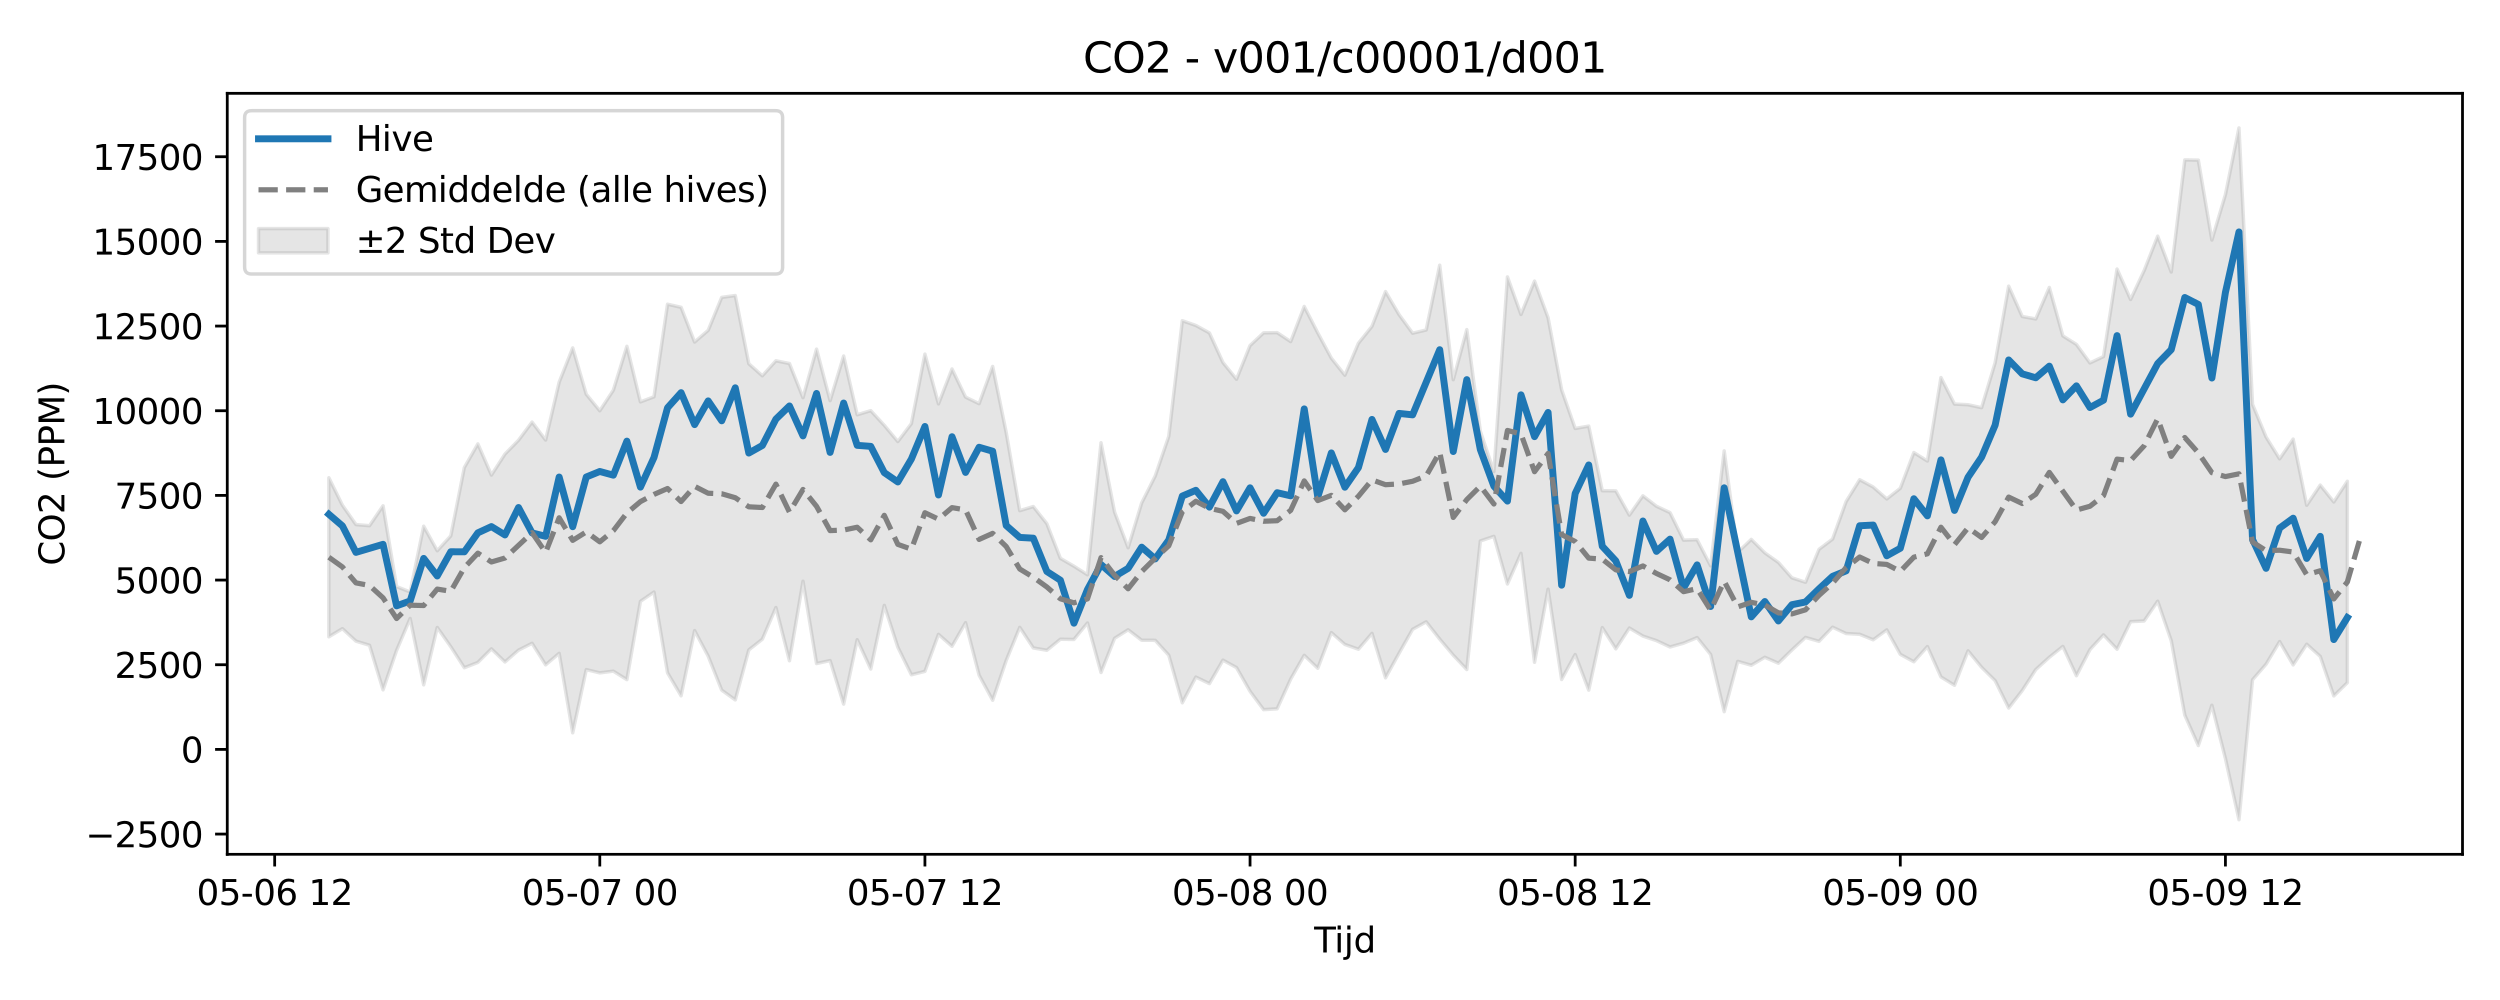 <?xml version="1.0" encoding="utf-8" standalone="no"?>
<!DOCTYPE svg PUBLIC "-//W3C//DTD SVG 1.1//EN"
  "http://www.w3.org/Graphics/SVG/1.1/DTD/svg11.dtd">
<svg xmlns:xlink="http://www.w3.org/1999/xlink" width="720pt" height="288pt" viewBox="0 0 720 288" xmlns="http://www.w3.org/2000/svg" version="1.1">
 <defs>
  <style type="text/css">*{stroke-linejoin: round; stroke-linecap: butt}</style>
 </defs>
 <g id="figure_1">
  <g id="patch_1">
   <path d="M 0 288 
L 720 288 
L 720 0 
L 0 0 
z
" style="fill: #ffffff"/>
  </g>
  <g id="axes_1">
   <g id="patch_2">
    <path d="M 65.45 246.04 
L 709.2 246.04 
L 709.2 26.88 
L 65.45 26.88 
z
" style="fill: #ffffff"/>
   </g>
   <g id="FillBetweenPolyCollection_1">
    <defs>
     <path id="m2b37cf5407" d="M 94.711 -150.421 
L 94.711 -104.604 
L 98.613 -106.944 
L 102.514 -103.348 
L 106.416 -102.164 
L 110.317 -89.324 
L 114.219 -100.677 
L 118.12 -109.885 
L 122.022 -90.762 
L 125.923 -107.294 
L 129.825 -101.742 
L 133.727 -95.696 
L 137.628 -97.221 
L 141.53 -101.123 
L 145.431 -97.358 
L 149.333 -100.754 
L 153.234 -102.73 
L 157.136 -96.52 
L 161.037 -99.84 
L 164.939 -76.944 
L 168.84 -95.147 
L 172.742 -94.211 
L 176.643 -94.707 
L 180.545 -92.261 
L 184.446 -114.808 
L 188.348 -117.492 
L 192.249 -94.229 
L 196.151 -87.606 
L 200.052 -106.381 
L 203.954 -99.026 
L 207.855 -89.237 
L 211.757 -86.429 
L 215.658 -100.83 
L 219.56 -103.907 
L 223.461 -113.033 
L 227.363 -97.699 
L 231.264 -120.607 
L 235.166 -96.896 
L 239.067 -97.753 
L 242.969 -85.217 
L 246.87 -103.765 
L 250.772 -95.323 
L 254.673 -113.655 
L 258.575 -101.614 
L 262.477 -93.663 
L 266.378 -94.644 
L 270.28 -105.304 
L 274.181 -101.868 
L 278.083 -108.666 
L 281.984 -93.544 
L 285.886 -86.328 
L 289.787 -97.769 
L 293.689 -107.326 
L 297.59 -101.394 
L 301.492 -100.723 
L 305.393 -103.897 
L 309.295 -103.831 
L 313.196 -108.582 
L 317.098 -94.311 
L 320.999 -104.162 
L 324.901 -106.623 
L 328.802 -103.61 
L 332.704 -103.591 
L 336.605 -99.3 
L 340.507 -85.595 
L 344.408 -93.007 
L 348.31 -91.119 
L 352.211 -97.874 
L 356.113 -95.736 
L 360.014 -88.901 
L 363.916 -83.619 
L 367.817 -83.862 
L 371.719 -92.419 
L 375.62 -99.265 
L 379.522 -95.541 
L 383.423 -105.814 
L 387.325 -102.398 
L 391.227 -101.019 
L 395.128 -105.583 
L 399.03 -92.786 
L 402.931 -99.858 
L 406.833 -106.757 
L 410.734 -108.906 
L 414.636 -103.94 
L 418.537 -99.308 
L 422.439 -95.173 
L 426.34 -132.193 
L 430.242 -133.528 
L 434.143 -119.811 
L 438.045 -128.63 
L 441.946 -97.251 
L 445.848 -118.31 
L 449.749 -92.303 
L 453.651 -99.498 
L 457.552 -89.238 
L 461.454 -107.252 
L 465.355 -101.125 
L 469.257 -107.127 
L 473.158 -104.811 
L 477.06 -103.499 
L 480.961 -101.669 
L 484.863 -102.762 
L 488.764 -104.376 
L 492.666 -99.506 
L 496.567 -83.031 
L 500.469 -97.524 
L 504.37 -96.407 
L 508.272 -98.7 
L 512.173 -96.997 
L 516.075 -100.811 
L 519.977 -104.422 
L 523.878 -103.297 
L 527.78 -107.371 
L 531.681 -105.542 
L 535.583 -105.319 
L 539.484 -103.74 
L 543.386 -106.589 
L 547.287 -99.545 
L 551.189 -97.412 
L 555.09 -101.783 
L 558.992 -93.05 
L 562.893 -90.635 
L 566.795 -100.56 
L 570.696 -95.825 
L 574.598 -91.967 
L 578.499 -84.086 
L 582.401 -89.12 
L 586.302 -95.158 
L 590.204 -98.698 
L 594.105 -101.827 
L 598.007 -93.392 
L 601.908 -100.913 
L 605.81 -105.159 
L 609.711 -101.019 
L 613.613 -108.963 
L 617.514 -109.16 
L 621.416 -114.849 
L 625.317 -103.485 
L 629.219 -82.048 
L 633.12 -73.28 
L 637.022 -84.887 
L 640.923 -69.535 
L 644.825 -51.922 
L 648.727 -92.215 
L 652.628 -96.704 
L 656.53 -103.219 
L 660.431 -96.508 
L 664.333 -102.457 
L 668.234 -98.953 
L 672.136 -87.577 
L 676.037 -91.389 
L 676.037 -149.396 
L 676.037 -149.396 
L 672.136 -143.438 
L 668.234 -148.296 
L 664.333 -142.485 
L 660.431 -161.54 
L 656.53 -155.85 
L 652.628 -162.139 
L 648.727 -171.551 
L 644.825 -251.158 
L 640.923 -231.955 
L 637.022 -218.872 
L 633.12 -241.879 
L 629.219 -241.952 
L 625.317 -209.663 
L 621.416 -219.987 
L 617.514 -210.062 
L 613.613 -201.754 
L 609.711 -210.526 
L 605.81 -185.321 
L 601.908 -183.477 
L 598.007 -188.817 
L 594.105 -191.266 
L 590.204 -205.209 
L 586.302 -196.146 
L 582.401 -196.852 
L 578.499 -205.592 
L 574.598 -183.527 
L 570.696 -170.588 
L 566.795 -171.439 
L 562.893 -171.634 
L 558.992 -179.269 
L 555.09 -155.217 
L 551.189 -157.672 
L 547.287 -147.368 
L 543.386 -144.311 
L 539.484 -147.735 
L 535.583 -149.843 
L 531.681 -143.545 
L 527.78 -132.741 
L 523.878 -129.795 
L 519.977 -120.313 
L 516.075 -121.586 
L 512.173 -126.013 
L 508.272 -128.777 
L 504.37 -132.654 
L 500.469 -128.917 
L 496.567 -158.148 
L 492.666 -125.026 
L 488.764 -132.569 
L 484.863 -132.438 
L 480.961 -140.367 
L 477.06 -142.197 
L 473.158 -145.21 
L 469.257 -139.639 
L 465.355 -146.636 
L 461.454 -146.68 
L 457.552 -165.285 
L 453.651 -164.602 
L 449.749 -175.752 
L 445.848 -196.497 
L 441.946 -207.046 
L 438.045 -197.429 
L 434.143 -208.25 
L 430.242 -152.165 
L 426.34 -163.811 
L 422.439 -193.067 
L 418.537 -178.648 
L 414.636 -211.625 
L 410.734 -192.958 
L 406.833 -192.04 
L 402.931 -197.389 
L 399.03 -204.025 
L 395.128 -194.013 
L 391.227 -189.145 
L 387.325 -179.941 
L 383.423 -184.862 
L 379.522 -192.13 
L 375.62 -199.738 
L 371.719 -189.619 
L 367.817 -192.204 
L 363.916 -192.141 
L 360.014 -188.483 
L 356.113 -178.777 
L 352.211 -183.597 
L 348.31 -192.119 
L 344.408 -194.267 
L 340.507 -195.637 
L 336.605 -162.321 
L 332.704 -150.915 
L 328.802 -143.151 
L 324.901 -130.247 
L 320.999 -140.534 
L 317.098 -160.493 
L 313.196 -122.462 
L 309.295 -124.936 
L 305.393 -127.199 
L 301.492 -137.181 
L 297.59 -142.117 
L 293.689 -140.929 
L 289.787 -163.443 
L 285.886 -182.462 
L 281.984 -171.744 
L 278.083 -173.633 
L 274.181 -181.737 
L 270.28 -171.676 
L 266.378 -186.021 
L 262.477 -166.002 
L 258.575 -160.834 
L 254.673 -165.512 
L 250.772 -169.734 
L 246.87 -168.544 
L 242.969 -185.471 
L 239.067 -172.615 
L 235.166 -187.456 
L 231.264 -173.472 
L 227.363 -183.309 
L 223.461 -184.098 
L 219.56 -179.77 
L 215.658 -183.243 
L 211.757 -202.888 
L 207.855 -202.36 
L 203.954 -192.866 
L 200.052 -189.488 
L 196.151 -199.499 
L 192.249 -200.388 
L 188.348 -173.722 
L 184.446 -172.256 
L 180.545 -188.263 
L 176.643 -175.628 
L 172.742 -169.697 
L 168.84 -174.466 
L 164.939 -187.808 
L 161.037 -177.913 
L 157.136 -161.265 
L 153.234 -166.441 
L 149.333 -161.212 
L 145.431 -157.225 
L 141.53 -151.18 
L 137.628 -160.16 
L 133.727 -153.344 
L 129.825 -133.666 
L 125.923 -129.391 
L 122.022 -136.455 
L 118.12 -117.512 
L 114.219 -119.059 
L 110.317 -142.328 
L 106.416 -136.599 
L 102.514 -136.92 
L 98.613 -142.503 
L 94.711 -150.421 
z
" style="stroke: #808080; stroke-opacity: 0.2"/>
    </defs>
    <g clip-path="url(#p9ed97dddf2)">
     <use xlink:href="#m2b37cf5407" x="0" y="288" style="fill: #808080; fill-opacity: 0.2; stroke: #808080; stroke-opacity: 0.2"/>
    </g>
   </g>
   <g id="matplotlib.axis_1">
    <g id="xtick_1">
     <g id="line2d_1">
      <defs>
       <path id="mae52abc495" d="M 0 0 
L 0 3.5 
" style="stroke: #000000; stroke-width: 0.8"/>
      </defs>
      <g>
       <use xlink:href="#mae52abc495" x="79.105" y="246.04" style="stroke: #000000; stroke-width: 0.8"/>
      </g>
     </g>
     <g id="text_1">
      <!-- 05-06 12 -->
      <g transform="translate(56.625 260.638) scale(0.1 -0.1)">
       <defs>
        <path id="DejaVuSans-30" d="M 2034 4250 
Q 1547 4250 1301 3770 
Q 1056 3291 1056 2328 
Q 1056 1369 1301 889 
Q 1547 409 2034 409 
Q 2525 409 2770 889 
Q 3016 1369 3016 2328 
Q 3016 3291 2770 3770 
Q 2525 4250 2034 4250 
z
M 2034 4750 
Q 2819 4750 3233 4129 
Q 3647 3509 3647 2328 
Q 3647 1150 3233 529 
Q 2819 -91 2034 -91 
Q 1250 -91 836 529 
Q 422 1150 422 2328 
Q 422 3509 836 4129 
Q 1250 4750 2034 4750 
z
" transform="scale(0.016)"/>
        <path id="DejaVuSans-35" d="M 691 4666 
L 3169 4666 
L 3169 4134 
L 1269 4134 
L 1269 2991 
Q 1406 3038 1543 3061 
Q 1681 3084 1819 3084 
Q 2600 3084 3056 2656 
Q 3513 2228 3513 1497 
Q 3513 744 3044 326 
Q 2575 -91 1722 -91 
Q 1428 -91 1123 -41 
Q 819 9 494 109 
L 494 744 
Q 775 591 1075 516 
Q 1375 441 1709 441 
Q 2250 441 2565 725 
Q 2881 1009 2881 1497 
Q 2881 1984 2565 2268 
Q 2250 2553 1709 2553 
Q 1456 2553 1204 2497 
Q 953 2441 691 2322 
L 691 4666 
z
" transform="scale(0.016)"/>
        <path id="DejaVuSans-2d" d="M 313 2009 
L 1997 2009 
L 1997 1497 
L 313 1497 
L 313 2009 
z
" transform="scale(0.016)"/>
        <path id="DejaVuSans-36" d="M 2113 2584 
Q 1688 2584 1439 2293 
Q 1191 2003 1191 1497 
Q 1191 994 1439 701 
Q 1688 409 2113 409 
Q 2538 409 2786 701 
Q 3034 994 3034 1497 
Q 3034 2003 2786 2293 
Q 2538 2584 2113 2584 
z
M 3366 4563 
L 3366 3988 
Q 3128 4100 2886 4159 
Q 2644 4219 2406 4219 
Q 1781 4219 1451 3797 
Q 1122 3375 1075 2522 
Q 1259 2794 1537 2939 
Q 1816 3084 2150 3084 
Q 2853 3084 3261 2657 
Q 3669 2231 3669 1497 
Q 3669 778 3244 343 
Q 2819 -91 2113 -91 
Q 1303 -91 875 529 
Q 447 1150 447 2328 
Q 447 3434 972 4092 
Q 1497 4750 2381 4750 
Q 2619 4750 2861 4703 
Q 3103 4656 3366 4563 
z
" transform="scale(0.016)"/>
        <path id="DejaVuSans-20" transform="scale(0.016)"/>
        <path id="DejaVuSans-31" d="M 794 531 
L 1825 531 
L 1825 4091 
L 703 3866 
L 703 4441 
L 1819 4666 
L 2450 4666 
L 2450 531 
L 3481 531 
L 3481 0 
L 794 0 
L 794 531 
z
" transform="scale(0.016)"/>
        <path id="DejaVuSans-32" d="M 1228 531 
L 3431 531 
L 3431 0 
L 469 0 
L 469 531 
Q 828 903 1448 1529 
Q 2069 2156 2228 2338 
Q 2531 2678 2651 2914 
Q 2772 3150 2772 3378 
Q 2772 3750 2511 3984 
Q 2250 4219 1831 4219 
Q 1534 4219 1204 4116 
Q 875 4013 500 3803 
L 500 4441 
Q 881 4594 1212 4672 
Q 1544 4750 1819 4750 
Q 2544 4750 2975 4387 
Q 3406 4025 3406 3419 
Q 3406 3131 3298 2873 
Q 3191 2616 2906 2266 
Q 2828 2175 2409 1742 
Q 1991 1309 1228 531 
z
" transform="scale(0.016)"/>
       </defs>
       <use xlink:href="#DejaVuSans-30"/>
       <use xlink:href="#DejaVuSans-35" transform="translate(63.623 0)"/>
       <use xlink:href="#DejaVuSans-2d" transform="translate(127.246 0)"/>
       <use xlink:href="#DejaVuSans-30" transform="translate(163.33 0)"/>
       <use xlink:href="#DejaVuSans-36" transform="translate(226.953 0)"/>
       <use xlink:href="#DejaVuSans-20" transform="translate(290.576 0)"/>
       <use xlink:href="#DejaVuSans-31" transform="translate(322.363 0)"/>
       <use xlink:href="#DejaVuSans-32" transform="translate(385.986 0)"/>
      </g>
     </g>
    </g>
    <g id="xtick_2">
     <g id="line2d_2">
      <g>
       <use xlink:href="#mae52abc495" x="172.742" y="246.04" style="stroke: #000000; stroke-width: 0.8"/>
      </g>
     </g>
     <g id="text_2">
      <!-- 05-07 00 -->
      <g transform="translate(150.261 260.638) scale(0.1 -0.1)">
       <defs>
        <path id="DejaVuSans-37" d="M 525 4666 
L 3525 4666 
L 3525 4397 
L 1831 0 
L 1172 0 
L 2766 4134 
L 525 4134 
L 525 4666 
z
" transform="scale(0.016)"/>
       </defs>
       <use xlink:href="#DejaVuSans-30"/>
       <use xlink:href="#DejaVuSans-35" transform="translate(63.623 0)"/>
       <use xlink:href="#DejaVuSans-2d" transform="translate(127.246 0)"/>
       <use xlink:href="#DejaVuSans-30" transform="translate(163.33 0)"/>
       <use xlink:href="#DejaVuSans-37" transform="translate(226.953 0)"/>
       <use xlink:href="#DejaVuSans-20" transform="translate(290.576 0)"/>
       <use xlink:href="#DejaVuSans-30" transform="translate(322.363 0)"/>
       <use xlink:href="#DejaVuSans-30" transform="translate(385.986 0)"/>
      </g>
     </g>
    </g>
    <g id="xtick_3">
     <g id="line2d_3">
      <g>
       <use xlink:href="#mae52abc495" x="266.378" y="246.04" style="stroke: #000000; stroke-width: 0.8"/>
      </g>
     </g>
     <g id="text_3">
      <!-- 05-07 12 -->
      <g transform="translate(243.898 260.638) scale(0.1 -0.1)">
       <use xlink:href="#DejaVuSans-30"/>
       <use xlink:href="#DejaVuSans-35" transform="translate(63.623 0)"/>
       <use xlink:href="#DejaVuSans-2d" transform="translate(127.246 0)"/>
       <use xlink:href="#DejaVuSans-30" transform="translate(163.33 0)"/>
       <use xlink:href="#DejaVuSans-37" transform="translate(226.953 0)"/>
       <use xlink:href="#DejaVuSans-20" transform="translate(290.576 0)"/>
       <use xlink:href="#DejaVuSans-31" transform="translate(322.363 0)"/>
       <use xlink:href="#DejaVuSans-32" transform="translate(385.986 0)"/>
      </g>
     </g>
    </g>
    <g id="xtick_4">
     <g id="line2d_4">
      <g>
       <use xlink:href="#mae52abc495" x="360.014" y="246.04" style="stroke: #000000; stroke-width: 0.8"/>
      </g>
     </g>
     <g id="text_4">
      <!-- 05-08 00 -->
      <g transform="translate(337.534 260.638) scale(0.1 -0.1)">
       <defs>
        <path id="DejaVuSans-38" d="M 2034 2216 
Q 1584 2216 1326 1975 
Q 1069 1734 1069 1313 
Q 1069 891 1326 650 
Q 1584 409 2034 409 
Q 2484 409 2743 651 
Q 3003 894 3003 1313 
Q 3003 1734 2745 1975 
Q 2488 2216 2034 2216 
z
M 1403 2484 
Q 997 2584 770 2862 
Q 544 3141 544 3541 
Q 544 4100 942 4425 
Q 1341 4750 2034 4750 
Q 2731 4750 3128 4425 
Q 3525 4100 3525 3541 
Q 3525 3141 3298 2862 
Q 3072 2584 2669 2484 
Q 3125 2378 3379 2068 
Q 3634 1759 3634 1313 
Q 3634 634 3220 271 
Q 2806 -91 2034 -91 
Q 1263 -91 848 271 
Q 434 634 434 1313 
Q 434 1759 690 2068 
Q 947 2378 1403 2484 
z
M 1172 3481 
Q 1172 3119 1398 2916 
Q 1625 2713 2034 2713 
Q 2441 2713 2670 2916 
Q 2900 3119 2900 3481 
Q 2900 3844 2670 4047 
Q 2441 4250 2034 4250 
Q 1625 4250 1398 4047 
Q 1172 3844 1172 3481 
z
" transform="scale(0.016)"/>
       </defs>
       <use xlink:href="#DejaVuSans-30"/>
       <use xlink:href="#DejaVuSans-35" transform="translate(63.623 0)"/>
       <use xlink:href="#DejaVuSans-2d" transform="translate(127.246 0)"/>
       <use xlink:href="#DejaVuSans-30" transform="translate(163.33 0)"/>
       <use xlink:href="#DejaVuSans-38" transform="translate(226.953 0)"/>
       <use xlink:href="#DejaVuSans-20" transform="translate(290.576 0)"/>
       <use xlink:href="#DejaVuSans-30" transform="translate(322.363 0)"/>
       <use xlink:href="#DejaVuSans-30" transform="translate(385.986 0)"/>
      </g>
     </g>
    </g>
    <g id="xtick_5">
     <g id="line2d_5">
      <g>
       <use xlink:href="#mae52abc495" x="453.651" y="246.04" style="stroke: #000000; stroke-width: 0.8"/>
      </g>
     </g>
     <g id="text_5">
      <!-- 05-08 12 -->
      <g transform="translate(431.17 260.638) scale(0.1 -0.1)">
       <use xlink:href="#DejaVuSans-30"/>
       <use xlink:href="#DejaVuSans-35" transform="translate(63.623 0)"/>
       <use xlink:href="#DejaVuSans-2d" transform="translate(127.246 0)"/>
       <use xlink:href="#DejaVuSans-30" transform="translate(163.33 0)"/>
       <use xlink:href="#DejaVuSans-38" transform="translate(226.953 0)"/>
       <use xlink:href="#DejaVuSans-20" transform="translate(290.576 0)"/>
       <use xlink:href="#DejaVuSans-31" transform="translate(322.363 0)"/>
       <use xlink:href="#DejaVuSans-32" transform="translate(385.986 0)"/>
      </g>
     </g>
    </g>
    <g id="xtick_6">
     <g id="line2d_6">
      <g>
       <use xlink:href="#mae52abc495" x="547.287" y="246.04" style="stroke: #000000; stroke-width: 0.8"/>
      </g>
     </g>
     <g id="text_6">
      <!-- 05-09 00 -->
      <g transform="translate(524.807 260.638) scale(0.1 -0.1)">
       <defs>
        <path id="DejaVuSans-39" d="M 703 97 
L 703 672 
Q 941 559 1184 500 
Q 1428 441 1663 441 
Q 2288 441 2617 861 
Q 2947 1281 2994 2138 
Q 2813 1869 2534 1725 
Q 2256 1581 1919 1581 
Q 1219 1581 811 2004 
Q 403 2428 403 3163 
Q 403 3881 828 4315 
Q 1253 4750 1959 4750 
Q 2769 4750 3195 4129 
Q 3622 3509 3622 2328 
Q 3622 1225 3098 567 
Q 2575 -91 1691 -91 
Q 1453 -91 1209 -44 
Q 966 3 703 97 
z
M 1959 2075 
Q 2384 2075 2632 2365 
Q 2881 2656 2881 3163 
Q 2881 3666 2632 3958 
Q 2384 4250 1959 4250 
Q 1534 4250 1286 3958 
Q 1038 3666 1038 3163 
Q 1038 2656 1286 2365 
Q 1534 2075 1959 2075 
z
" transform="scale(0.016)"/>
       </defs>
       <use xlink:href="#DejaVuSans-30"/>
       <use xlink:href="#DejaVuSans-35" transform="translate(63.623 0)"/>
       <use xlink:href="#DejaVuSans-2d" transform="translate(127.246 0)"/>
       <use xlink:href="#DejaVuSans-30" transform="translate(163.33 0)"/>
       <use xlink:href="#DejaVuSans-39" transform="translate(226.953 0)"/>
       <use xlink:href="#DejaVuSans-20" transform="translate(290.576 0)"/>
       <use xlink:href="#DejaVuSans-30" transform="translate(322.363 0)"/>
       <use xlink:href="#DejaVuSans-30" transform="translate(385.986 0)"/>
      </g>
     </g>
    </g>
    <g id="xtick_7">
     <g id="line2d_7">
      <g>
       <use xlink:href="#mae52abc495" x="640.923" y="246.04" style="stroke: #000000; stroke-width: 0.8"/>
      </g>
     </g>
     <g id="text_7">
      <!-- 05-09 12 -->
      <g transform="translate(618.443 260.638) scale(0.1 -0.1)">
       <use xlink:href="#DejaVuSans-30"/>
       <use xlink:href="#DejaVuSans-35" transform="translate(63.623 0)"/>
       <use xlink:href="#DejaVuSans-2d" transform="translate(127.246 0)"/>
       <use xlink:href="#DejaVuSans-30" transform="translate(163.33 0)"/>
       <use xlink:href="#DejaVuSans-39" transform="translate(226.953 0)"/>
       <use xlink:href="#DejaVuSans-20" transform="translate(290.576 0)"/>
       <use xlink:href="#DejaVuSans-31" transform="translate(322.363 0)"/>
       <use xlink:href="#DejaVuSans-32" transform="translate(385.986 0)"/>
      </g>
     </g>
    </g>
    <g id="text_8">
     <!-- Tijd -->
     <g transform="translate(378.475 274.317) scale(0.1 -0.1)">
      <defs>
       <path id="DejaVuSans-54" d="M -19 4666 
L 3928 4666 
L 3928 4134 
L 2272 4134 
L 2272 0 
L 1638 0 
L 1638 4134 
L -19 4134 
L -19 4666 
z
" transform="scale(0.016)"/>
       <path id="DejaVuSans-69" d="M 603 3500 
L 1178 3500 
L 1178 0 
L 603 0 
L 603 3500 
z
M 603 4863 
L 1178 4863 
L 1178 4134 
L 603 4134 
L 603 4863 
z
" transform="scale(0.016)"/>
       <path id="DejaVuSans-6a" d="M 603 3500 
L 1178 3500 
L 1178 -63 
Q 1178 -731 923 -1031 
Q 669 -1331 103 -1331 
L -116 -1331 
L -116 -844 
L 38 -844 
Q 366 -844 484 -692 
Q 603 -541 603 -63 
L 603 3500 
z
M 603 4863 
L 1178 4863 
L 1178 4134 
L 603 4134 
L 603 4863 
z
" transform="scale(0.016)"/>
       <path id="DejaVuSans-64" d="M 2906 2969 
L 2906 4863 
L 3481 4863 
L 3481 0 
L 2906 0 
L 2906 525 
Q 2725 213 2448 61 
Q 2172 -91 1784 -91 
Q 1150 -91 751 415 
Q 353 922 353 1747 
Q 353 2572 751 3078 
Q 1150 3584 1784 3584 
Q 2172 3584 2448 3432 
Q 2725 3281 2906 2969 
z
M 947 1747 
Q 947 1113 1208 752 
Q 1469 391 1925 391 
Q 2381 391 2643 752 
Q 2906 1113 2906 1747 
Q 2906 2381 2643 2742 
Q 2381 3103 1925 3103 
Q 1469 3103 1208 2742 
Q 947 2381 947 1747 
z
" transform="scale(0.016)"/>
      </defs>
      <use xlink:href="#DejaVuSans-54"/>
      <use xlink:href="#DejaVuSans-69" transform="translate(57.959 0)"/>
      <use xlink:href="#DejaVuSans-6a" transform="translate(85.742 0)"/>
      <use xlink:href="#DejaVuSans-64" transform="translate(113.525 0)"/>
     </g>
    </g>
   </g>
   <g id="matplotlib.axis_2">
    <g id="ytick_1">
     <g id="line2d_8">
      <defs>
       <path id="m4fe004d0ca" d="M 0 0 
L -3.5 0 
" style="stroke: #000000; stroke-width: 0.8"/>
      </defs>
      <g>
       <use xlink:href="#m4fe004d0ca" x="65.45" y="240.211" style="stroke: #000000; stroke-width: 0.8"/>
      </g>
     </g>
     <g id="text_9">
      <!-- −2500 -->
      <g transform="translate(24.62 244.01) scale(0.1 -0.1)">
       <defs>
        <path id="DejaVuSans-2212" d="M 678 2272 
L 4684 2272 
L 4684 1741 
L 678 1741 
L 678 2272 
z
" transform="scale(0.016)"/>
       </defs>
       <use xlink:href="#DejaVuSans-2212"/>
       <use xlink:href="#DejaVuSans-32" transform="translate(83.789 0)"/>
       <use xlink:href="#DejaVuSans-35" transform="translate(147.412 0)"/>
       <use xlink:href="#DejaVuSans-30" transform="translate(211.035 0)"/>
       <use xlink:href="#DejaVuSans-30" transform="translate(274.658 0)"/>
      </g>
     </g>
    </g>
    <g id="ytick_2">
     <g id="line2d_9">
      <g>
       <use xlink:href="#m4fe004d0ca" x="65.45" y="215.827" style="stroke: #000000; stroke-width: 0.8"/>
      </g>
     </g>
     <g id="text_10">
      <!-- 0 -->
      <g transform="translate(52.087 219.626) scale(0.1 -0.1)">
       <use xlink:href="#DejaVuSans-30"/>
      </g>
     </g>
    </g>
    <g id="ytick_3">
     <g id="line2d_10">
      <g>
       <use xlink:href="#m4fe004d0ca" x="65.45" y="191.442" style="stroke: #000000; stroke-width: 0.8"/>
      </g>
     </g>
     <g id="text_11">
      <!-- 2500 -->
      <g transform="translate(33 195.242) scale(0.1 -0.1)">
       <use xlink:href="#DejaVuSans-32"/>
       <use xlink:href="#DejaVuSans-35" transform="translate(63.623 0)"/>
       <use xlink:href="#DejaVuSans-30" transform="translate(127.246 0)"/>
       <use xlink:href="#DejaVuSans-30" transform="translate(190.869 0)"/>
      </g>
     </g>
    </g>
    <g id="ytick_4">
     <g id="line2d_11">
      <g>
       <use xlink:href="#m4fe004d0ca" x="65.45" y="167.058" style="stroke: #000000; stroke-width: 0.8"/>
      </g>
     </g>
     <g id="text_12">
      <!-- 5000 -->
      <g transform="translate(33 170.857) scale(0.1 -0.1)">
       <use xlink:href="#DejaVuSans-35"/>
       <use xlink:href="#DejaVuSans-30" transform="translate(63.623 0)"/>
       <use xlink:href="#DejaVuSans-30" transform="translate(127.246 0)"/>
       <use xlink:href="#DejaVuSans-30" transform="translate(190.869 0)"/>
      </g>
     </g>
    </g>
    <g id="ytick_5">
     <g id="line2d_12">
      <g>
       <use xlink:href="#m4fe004d0ca" x="65.45" y="142.674" style="stroke: #000000; stroke-width: 0.8"/>
      </g>
     </g>
     <g id="text_13">
      <!-- 7500 -->
      <g transform="translate(33 146.473) scale(0.1 -0.1)">
       <use xlink:href="#DejaVuSans-37"/>
       <use xlink:href="#DejaVuSans-35" transform="translate(63.623 0)"/>
       <use xlink:href="#DejaVuSans-30" transform="translate(127.246 0)"/>
       <use xlink:href="#DejaVuSans-30" transform="translate(190.869 0)"/>
      </g>
     </g>
    </g>
    <g id="ytick_6">
     <g id="line2d_13">
      <g>
       <use xlink:href="#m4fe004d0ca" x="65.45" y="118.29" style="stroke: #000000; stroke-width: 0.8"/>
      </g>
     </g>
     <g id="text_14">
      <!-- 10000 -->
      <g transform="translate(26.637 122.089) scale(0.1 -0.1)">
       <use xlink:href="#DejaVuSans-31"/>
       <use xlink:href="#DejaVuSans-30" transform="translate(63.623 0)"/>
       <use xlink:href="#DejaVuSans-30" transform="translate(127.246 0)"/>
       <use xlink:href="#DejaVuSans-30" transform="translate(190.869 0)"/>
       <use xlink:href="#DejaVuSans-30" transform="translate(254.492 0)"/>
      </g>
     </g>
    </g>
    <g id="ytick_7">
     <g id="line2d_14">
      <g>
       <use xlink:href="#m4fe004d0ca" x="65.45" y="93.905" style="stroke: #000000; stroke-width: 0.8"/>
      </g>
     </g>
     <g id="text_15">
      <!-- 12500 -->
      <g transform="translate(26.637 97.705) scale(0.1 -0.1)">
       <use xlink:href="#DejaVuSans-31"/>
       <use xlink:href="#DejaVuSans-32" transform="translate(63.623 0)"/>
       <use xlink:href="#DejaVuSans-35" transform="translate(127.246 0)"/>
       <use xlink:href="#DejaVuSans-30" transform="translate(190.869 0)"/>
       <use xlink:href="#DejaVuSans-30" transform="translate(254.492 0)"/>
      </g>
     </g>
    </g>
    <g id="ytick_8">
     <g id="line2d_15">
      <g>
       <use xlink:href="#m4fe004d0ca" x="65.45" y="69.521" style="stroke: #000000; stroke-width: 0.8"/>
      </g>
     </g>
     <g id="text_16">
      <!-- 15000 -->
      <g transform="translate(26.637 73.32) scale(0.1 -0.1)">
       <use xlink:href="#DejaVuSans-31"/>
       <use xlink:href="#DejaVuSans-35" transform="translate(63.623 0)"/>
       <use xlink:href="#DejaVuSans-30" transform="translate(127.246 0)"/>
       <use xlink:href="#DejaVuSans-30" transform="translate(190.869 0)"/>
       <use xlink:href="#DejaVuSans-30" transform="translate(254.492 0)"/>
      </g>
     </g>
    </g>
    <g id="ytick_9">
     <g id="line2d_16">
      <g>
       <use xlink:href="#m4fe004d0ca" x="65.45" y="45.137" style="stroke: #000000; stroke-width: 0.8"/>
      </g>
     </g>
     <g id="text_17">
      <!-- 17500 -->
      <g transform="translate(26.637 48.936) scale(0.1 -0.1)">
       <use xlink:href="#DejaVuSans-31"/>
       <use xlink:href="#DejaVuSans-37" transform="translate(63.623 0)"/>
       <use xlink:href="#DejaVuSans-35" transform="translate(127.246 0)"/>
       <use xlink:href="#DejaVuSans-30" transform="translate(190.869 0)"/>
       <use xlink:href="#DejaVuSans-30" transform="translate(254.492 0)"/>
      </g>
     </g>
    </g>
    <g id="text_18">
     <!-- CO2 (PPM) -->
     <g transform="translate(18.541 162.903) rotate(-90) scale(0.1 -0.1)">
      <defs>
       <path id="DejaVuSans-43" d="M 4122 4306 
L 4122 3641 
Q 3803 3938 3442 4084 
Q 3081 4231 2675 4231 
Q 1875 4231 1450 3742 
Q 1025 3253 1025 2328 
Q 1025 1406 1450 917 
Q 1875 428 2675 428 
Q 3081 428 3442 575 
Q 3803 722 4122 1019 
L 4122 359 
Q 3791 134 3420 21 
Q 3050 -91 2638 -91 
Q 1578 -91 968 557 
Q 359 1206 359 2328 
Q 359 3453 968 4101 
Q 1578 4750 2638 4750 
Q 3056 4750 3426 4639 
Q 3797 4528 4122 4306 
z
" transform="scale(0.016)"/>
       <path id="DejaVuSans-4f" d="M 2522 4238 
Q 1834 4238 1429 3725 
Q 1025 3213 1025 2328 
Q 1025 1447 1429 934 
Q 1834 422 2522 422 
Q 3209 422 3611 934 
Q 4013 1447 4013 2328 
Q 4013 3213 3611 3725 
Q 3209 4238 2522 4238 
z
M 2522 4750 
Q 3503 4750 4090 4092 
Q 4678 3434 4678 2328 
Q 4678 1225 4090 567 
Q 3503 -91 2522 -91 
Q 1538 -91 948 565 
Q 359 1222 359 2328 
Q 359 3434 948 4092 
Q 1538 4750 2522 4750 
z
" transform="scale(0.016)"/>
       <path id="DejaVuSans-28" d="M 1984 4856 
Q 1566 4138 1362 3434 
Q 1159 2731 1159 2009 
Q 1159 1288 1364 580 
Q 1569 -128 1984 -844 
L 1484 -844 
Q 1016 -109 783 600 
Q 550 1309 550 2009 
Q 550 2706 781 3412 
Q 1013 4119 1484 4856 
L 1984 4856 
z
" transform="scale(0.016)"/>
       <path id="DejaVuSans-50" d="M 1259 4147 
L 1259 2394 
L 2053 2394 
Q 2494 2394 2734 2622 
Q 2975 2850 2975 3272 
Q 2975 3691 2734 3919 
Q 2494 4147 2053 4147 
L 1259 4147 
z
M 628 4666 
L 2053 4666 
Q 2838 4666 3239 4311 
Q 3641 3956 3641 3272 
Q 3641 2581 3239 2228 
Q 2838 1875 2053 1875 
L 1259 1875 
L 1259 0 
L 628 0 
L 628 4666 
z
" transform="scale(0.016)"/>
       <path id="DejaVuSans-4d" d="M 628 4666 
L 1569 4666 
L 2759 1491 
L 3956 4666 
L 4897 4666 
L 4897 0 
L 4281 0 
L 4281 4097 
L 3078 897 
L 2444 897 
L 1241 4097 
L 1241 0 
L 628 0 
L 628 4666 
z
" transform="scale(0.016)"/>
       <path id="DejaVuSans-29" d="M 513 4856 
L 1013 4856 
Q 1481 4119 1714 3412 
Q 1947 2706 1947 2009 
Q 1947 1309 1714 600 
Q 1481 -109 1013 -844 
L 513 -844 
Q 928 -128 1133 580 
Q 1338 1288 1338 2009 
Q 1338 2731 1133 3434 
Q 928 4138 513 4856 
z
" transform="scale(0.016)"/>
      </defs>
      <use xlink:href="#DejaVuSans-43"/>
      <use xlink:href="#DejaVuSans-4f" transform="translate(69.824 0)"/>
      <use xlink:href="#DejaVuSans-32" transform="translate(148.535 0)"/>
      <use xlink:href="#DejaVuSans-20" transform="translate(212.158 0)"/>
      <use xlink:href="#DejaVuSans-28" transform="translate(243.945 0)"/>
      <use xlink:href="#DejaVuSans-50" transform="translate(282.959 0)"/>
      <use xlink:href="#DejaVuSans-50" transform="translate(343.262 0)"/>
      <use xlink:href="#DejaVuSans-4d" transform="translate(403.564 0)"/>
      <use xlink:href="#DejaVuSans-29" transform="translate(489.844 0)"/>
     </g>
    </g>
   </g>
   <g id="line2d_17">
    <path d="M 94.711 148.116 
L 98.613 151.462 
L 102.514 159.083 
L 110.317 156.765 
L 114.219 174.481 
L 118.12 173.076 
L 122.022 160.826 
L 125.923 165.878 
L 129.825 158.904 
L 133.727 158.927 
L 137.628 153.458 
L 141.53 151.654 
L 145.431 154.063 
L 149.333 146.169 
L 153.234 153.471 
L 157.136 154.456 
L 161.037 137.391 
L 164.939 151.69 
L 168.84 137.378 
L 172.742 135.785 
L 176.643 136.848 
L 180.545 127.052 
L 184.446 140.291 
L 188.348 131.763 
L 192.249 117.441 
L 196.151 113.088 
L 200.052 122.285 
L 203.954 115.461 
L 207.855 121.187 
L 211.757 111.69 
L 215.658 130.479 
L 219.56 128.294 
L 223.461 120.705 
L 227.363 116.918 
L 231.264 125.537 
L 235.166 113.319 
L 239.067 130.29 
L 242.969 116.079 
L 246.87 128.258 
L 250.772 128.554 
L 254.673 136.116 
L 258.575 138.802 
L 262.477 132.202 
L 266.378 122.828 
L 270.28 142.55 
L 274.181 125.781 
L 278.083 136.054 
L 281.984 128.811 
L 285.886 129.945 
L 289.787 151.348 
L 293.689 154.778 
L 297.59 154.993 
L 301.492 164.578 
L 305.393 167.097 
L 309.295 179.475 
L 313.196 169.779 
L 317.098 162.586 
L 320.999 166.018 
L 324.901 163.687 
L 328.802 157.587 
L 332.704 160.962 
L 336.605 155.52 
L 340.507 142.869 
L 344.408 141.208 
L 348.31 146.049 
L 352.211 138.727 
L 356.113 147.141 
L 360.014 140.492 
L 363.916 147.821 
L 367.817 141.897 
L 371.719 142.801 
L 375.62 117.766 
L 379.522 143.142 
L 383.423 130.443 
L 387.325 140.317 
L 391.227 134.666 
L 395.128 120.803 
L 399.03 129.438 
L 402.931 119.06 
L 406.833 119.476 
L 414.636 100.717 
L 418.537 130.036 
L 422.439 109.341 
L 426.34 129.477 
L 430.242 140.024 
L 434.143 144.313 
L 438.045 113.715 
L 441.946 125.754 
L 445.848 118.787 
L 449.749 168.531 
L 453.651 142.128 
L 457.552 133.91 
L 461.454 157.324 
L 465.355 161.542 
L 469.257 171.46 
L 473.158 150.053 
L 477.06 158.794 
L 480.961 155.272 
L 484.863 169.35 
L 488.764 162.689 
L 492.666 174.666 
L 496.567 140.489 
L 504.37 177.651 
L 508.272 173.242 
L 512.173 178.837 
L 516.075 174.152 
L 519.977 173.379 
L 523.878 169.591 
L 527.78 165.989 
L 531.681 164.408 
L 535.583 151.416 
L 539.484 151.218 
L 543.386 160.065 
L 547.287 157.899 
L 551.189 143.64 
L 555.09 148.565 
L 558.992 132.446 
L 562.893 147.001 
L 566.795 137.449 
L 570.696 131.657 
L 574.598 122.435 
L 578.499 103.669 
L 582.401 107.668 
L 586.302 108.799 
L 590.204 105.454 
L 594.105 115.159 
L 598.007 111.126 
L 601.908 117.376 
L 605.81 115.256 
L 609.711 96.661 
L 613.613 119.275 
L 621.416 104.703 
L 625.317 100.689 
L 629.219 85.683 
L 633.12 87.673 
L 637.022 108.868 
L 640.923 84.204 
L 644.825 66.8 
L 648.727 155.363 
L 652.628 163.679 
L 656.53 152.086 
L 660.431 149.243 
L 664.333 160.829 
L 668.234 154.473 
L 672.136 184.191 
L 676.037 177.862 
L 676.037 177.862 
" clip-path="url(#p9ed97dddf2)" style="fill: none; stroke: #1f77b4; stroke-width: 2; stroke-linecap: square"/>
   </g>
   <g id="line2d_18">
    <path d="M 94.711 160.487 
L 98.613 163.276 
L 102.514 167.866 
L 106.416 168.619 
L 110.317 172.174 
L 114.219 178.132 
L 118.12 174.301 
L 122.022 174.392 
L 125.923 169.658 
L 129.825 170.296 
L 133.727 163.48 
L 137.628 159.31 
L 141.53 161.848 
L 145.431 160.709 
L 153.234 153.414 
L 157.136 159.107 
L 161.037 149.124 
L 164.939 155.624 
L 168.84 153.193 
L 172.742 156.046 
L 176.643 152.832 
L 180.545 147.738 
L 184.446 144.468 
L 188.348 142.393 
L 192.249 140.691 
L 196.151 144.447 
L 200.052 140.066 
L 203.954 142.054 
L 207.855 142.202 
L 211.757 143.342 
L 215.658 145.963 
L 219.56 146.162 
L 223.461 139.434 
L 227.363 147.496 
L 231.264 140.961 
L 235.166 145.824 
L 239.067 152.816 
L 242.969 152.656 
L 246.87 151.845 
L 250.772 155.471 
L 254.673 148.416 
L 258.575 156.776 
L 262.477 158.168 
L 266.378 147.667 
L 270.28 149.51 
L 274.181 146.197 
L 278.083 146.851 
L 281.984 155.356 
L 285.886 153.605 
L 289.787 157.394 
L 293.689 163.872 
L 297.59 166.244 
L 301.492 169.048 
L 305.393 172.452 
L 309.295 173.617 
L 313.196 172.478 
L 317.098 160.598 
L 320.999 165.652 
L 324.901 169.565 
L 328.802 164.62 
L 332.704 160.747 
L 336.605 157.19 
L 340.507 147.384 
L 344.408 144.363 
L 348.31 146.381 
L 352.211 147.265 
L 356.113 150.743 
L 360.014 149.308 
L 363.916 150.12 
L 367.817 149.967 
L 371.719 146.981 
L 375.62 138.499 
L 379.522 144.165 
L 383.423 142.662 
L 387.325 146.831 
L 391.227 142.918 
L 395.128 138.202 
L 399.03 139.595 
L 402.931 139.377 
L 406.833 138.602 
L 410.734 137.068 
L 414.636 130.217 
L 418.537 149.022 
L 422.439 143.88 
L 426.34 139.998 
L 430.242 145.154 
L 434.143 123.97 
L 438.045 124.971 
L 441.946 135.852 
L 445.848 130.596 
L 449.749 153.973 
L 453.651 155.95 
L 457.552 160.738 
L 461.454 161.034 
L 465.355 164.12 
L 469.257 164.617 
L 473.158 162.99 
L 477.06 165.152 
L 480.961 166.982 
L 484.863 170.4 
L 488.764 169.528 
L 492.666 175.734 
L 496.567 167.411 
L 500.469 174.779 
L 504.37 173.47 
L 508.272 174.261 
L 512.173 176.495 
L 516.075 176.801 
L 519.977 175.633 
L 523.878 171.454 
L 527.78 167.944 
L 531.681 163.457 
L 535.583 160.419 
L 539.484 162.263 
L 543.386 162.55 
L 547.287 164.543 
L 551.189 160.458 
L 555.09 159.5 
L 558.992 151.84 
L 562.893 156.866 
L 566.795 152.001 
L 570.696 154.793 
L 574.598 150.253 
L 578.499 143.161 
L 582.401 145.014 
L 586.302 142.348 
L 590.204 136.047 
L 598.007 146.896 
L 601.908 145.805 
L 605.81 142.76 
L 609.711 132.227 
L 613.613 132.641 
L 617.514 128.389 
L 621.416 120.582 
L 625.317 131.426 
L 629.219 126 
L 633.12 130.42 
L 637.022 136.121 
L 640.923 137.255 
L 644.825 136.46 
L 648.727 156.117 
L 652.628 158.579 
L 656.53 158.465 
L 660.431 158.976 
L 664.333 165.529 
L 668.234 164.375 
L 672.136 172.493 
L 676.037 167.608 
L 679.939 154.271 
L 679.939 154.271 
" clip-path="url(#p9ed97dddf2)" style="fill: none; stroke-dasharray: 5.55,2.4; stroke-dashoffset: 0; stroke: #808080; stroke-width: 1.5"/>
   </g>
   <g id="patch_3">
    <path d="M 65.45 246.04 
L 65.45 26.88 
" style="fill: none; stroke: #000000; stroke-width: 0.8; stroke-linejoin: miter; stroke-linecap: square"/>
   </g>
   <g id="patch_4">
    <path d="M 709.2 246.04 
L 709.2 26.88 
" style="fill: none; stroke: #000000; stroke-width: 0.8; stroke-linejoin: miter; stroke-linecap: square"/>
   </g>
   <g id="patch_5">
    <path d="M 65.45 246.04 
L 709.2 246.04 
" style="fill: none; stroke: #000000; stroke-width: 0.8; stroke-linejoin: miter; stroke-linecap: square"/>
   </g>
   <g id="patch_6">
    <path d="M 65.45 26.88 
L 709.2 26.88 
" style="fill: none; stroke: #000000; stroke-width: 0.8; stroke-linejoin: miter; stroke-linecap: square"/>
   </g>
   <g id="text_19">
    <!-- CO2 - v001/c00001/d001 -->
    <g transform="translate(311.922 20.88) scale(0.12 -0.12)">
     <defs>
      <path id="DejaVuSans-76" d="M 191 3500 
L 800 3500 
L 1894 563 
L 2988 3500 
L 3597 3500 
L 2284 0 
L 1503 0 
L 191 3500 
z
" transform="scale(0.016)"/>
      <path id="DejaVuSans-2f" d="M 1625 4666 
L 2156 4666 
L 531 -594 
L 0 -594 
L 1625 4666 
z
" transform="scale(0.016)"/>
      <path id="DejaVuSans-63" d="M 3122 3366 
L 3122 2828 
Q 2878 2963 2633 3030 
Q 2388 3097 2138 3097 
Q 1578 3097 1268 2742 
Q 959 2388 959 1747 
Q 959 1106 1268 751 
Q 1578 397 2138 397 
Q 2388 397 2633 464 
Q 2878 531 3122 666 
L 3122 134 
Q 2881 22 2623 -34 
Q 2366 -91 2075 -91 
Q 1284 -91 818 406 
Q 353 903 353 1747 
Q 353 2603 823 3093 
Q 1294 3584 2113 3584 
Q 2378 3584 2631 3529 
Q 2884 3475 3122 3366 
z
" transform="scale(0.016)"/>
     </defs>
     <use xlink:href="#DejaVuSans-43"/>
     <use xlink:href="#DejaVuSans-4f" transform="translate(69.824 0)"/>
     <use xlink:href="#DejaVuSans-32" transform="translate(148.535 0)"/>
     <use xlink:href="#DejaVuSans-20" transform="translate(212.158 0)"/>
     <use xlink:href="#DejaVuSans-2d" transform="translate(243.945 0)"/>
     <use xlink:href="#DejaVuSans-20" transform="translate(280.029 0)"/>
     <use xlink:href="#DejaVuSans-76" transform="translate(311.816 0)"/>
     <use xlink:href="#DejaVuSans-30" transform="translate(370.996 0)"/>
     <use xlink:href="#DejaVuSans-30" transform="translate(434.619 0)"/>
     <use xlink:href="#DejaVuSans-31" transform="translate(498.242 0)"/>
     <use xlink:href="#DejaVuSans-2f" transform="translate(561.865 0)"/>
     <use xlink:href="#DejaVuSans-63" transform="translate(595.557 0)"/>
     <use xlink:href="#DejaVuSans-30" transform="translate(650.537 0)"/>
     <use xlink:href="#DejaVuSans-30" transform="translate(714.16 0)"/>
     <use xlink:href="#DejaVuSans-30" transform="translate(777.783 0)"/>
     <use xlink:href="#DejaVuSans-30" transform="translate(841.406 0)"/>
     <use xlink:href="#DejaVuSans-31" transform="translate(905.029 0)"/>
     <use xlink:href="#DejaVuSans-2f" transform="translate(968.652 0)"/>
     <use xlink:href="#DejaVuSans-64" transform="translate(1002.344 0)"/>
     <use xlink:href="#DejaVuSans-30" transform="translate(1065.82 0)"/>
     <use xlink:href="#DejaVuSans-30" transform="translate(1129.443 0)"/>
     <use xlink:href="#DejaVuSans-31" transform="translate(1193.066 0)"/>
    </g>
   </g>
   <g id="legend_1">
    <g id="patch_7">
     <path d="M 72.45 78.914 
L 223.394 78.914 
Q 225.394 78.914 225.394 76.914 
L 225.394 33.88 
Q 225.394 31.88 223.394 31.88 
L 72.45 31.88 
Q 70.45 31.88 70.45 33.88 
L 70.45 76.914 
Q 70.45 78.914 72.45 78.914 
z
" style="fill: #ffffff; opacity: 0.8; stroke: #cccccc; stroke-linejoin: miter"/>
    </g>
    <g id="line2d_19">
     <path d="M 74.45 39.978 
L 84.45 39.978 
L 94.45 39.978 
" style="fill: none; stroke: #1f77b4; stroke-width: 2; stroke-linecap: square"/>
    </g>
    <g id="text_20">
     <!-- Hive -->
     <g transform="translate(102.45 43.478) scale(0.1 -0.1)">
      <defs>
       <path id="DejaVuSans-48" d="M 628 4666 
L 1259 4666 
L 1259 2753 
L 3553 2753 
L 3553 4666 
L 4184 4666 
L 4184 0 
L 3553 0 
L 3553 2222 
L 1259 2222 
L 1259 0 
L 628 0 
L 628 4666 
z
" transform="scale(0.016)"/>
       <path id="DejaVuSans-65" d="M 3597 1894 
L 3597 1613 
L 953 1613 
Q 991 1019 1311 708 
Q 1631 397 2203 397 
Q 2534 397 2845 478 
Q 3156 559 3463 722 
L 3463 178 
Q 3153 47 2828 -22 
Q 2503 -91 2169 -91 
Q 1331 -91 842 396 
Q 353 884 353 1716 
Q 353 2575 817 3079 
Q 1281 3584 2069 3584 
Q 2775 3584 3186 3129 
Q 3597 2675 3597 1894 
z
M 3022 2063 
Q 3016 2534 2758 2815 
Q 2500 3097 2075 3097 
Q 1594 3097 1305 2825 
Q 1016 2553 972 2059 
L 3022 2063 
z
" transform="scale(0.016)"/>
      </defs>
      <use xlink:href="#DejaVuSans-48"/>
      <use xlink:href="#DejaVuSans-69" transform="translate(75.195 0)"/>
      <use xlink:href="#DejaVuSans-76" transform="translate(102.979 0)"/>
      <use xlink:href="#DejaVuSans-65" transform="translate(162.158 0)"/>
     </g>
    </g>
    <g id="line2d_20">
     <path d="M 74.45 54.657 
L 84.45 54.657 
L 94.45 54.657 
" style="fill: none; stroke-dasharray: 5.55,2.4; stroke-dashoffset: 0; stroke: #808080; stroke-width: 1.5"/>
    </g>
    <g id="text_21">
     <!-- Gemiddelde (alle hives) -->
     <g transform="translate(102.45 58.157) scale(0.1 -0.1)">
      <defs>
       <path id="DejaVuSans-47" d="M 3809 666 
L 3809 1919 
L 2778 1919 
L 2778 2438 
L 4434 2438 
L 4434 434 
Q 4069 175 3628 42 
Q 3188 -91 2688 -91 
Q 1594 -91 976 548 
Q 359 1188 359 2328 
Q 359 3472 976 4111 
Q 1594 4750 2688 4750 
Q 3144 4750 3555 4637 
Q 3966 4525 4313 4306 
L 4313 3634 
Q 3963 3931 3569 4081 
Q 3175 4231 2741 4231 
Q 1884 4231 1454 3753 
Q 1025 3275 1025 2328 
Q 1025 1384 1454 906 
Q 1884 428 2741 428 
Q 3075 428 3337 486 
Q 3600 544 3809 666 
z
" transform="scale(0.016)"/>
       <path id="DejaVuSans-6d" d="M 3328 2828 
Q 3544 3216 3844 3400 
Q 4144 3584 4550 3584 
Q 5097 3584 5394 3201 
Q 5691 2819 5691 2113 
L 5691 0 
L 5113 0 
L 5113 2094 
Q 5113 2597 4934 2840 
Q 4756 3084 4391 3084 
Q 3944 3084 3684 2787 
Q 3425 2491 3425 1978 
L 3425 0 
L 2847 0 
L 2847 2094 
Q 2847 2600 2669 2842 
Q 2491 3084 2119 3084 
Q 1678 3084 1418 2786 
Q 1159 2488 1159 1978 
L 1159 0 
L 581 0 
L 581 3500 
L 1159 3500 
L 1159 2956 
Q 1356 3278 1631 3431 
Q 1906 3584 2284 3584 
Q 2666 3584 2933 3390 
Q 3200 3197 3328 2828 
z
" transform="scale(0.016)"/>
       <path id="DejaVuSans-6c" d="M 603 4863 
L 1178 4863 
L 1178 0 
L 603 0 
L 603 4863 
z
" transform="scale(0.016)"/>
       <path id="DejaVuSans-61" d="M 2194 1759 
Q 1497 1759 1228 1600 
Q 959 1441 959 1056 
Q 959 750 1161 570 
Q 1363 391 1709 391 
Q 2188 391 2477 730 
Q 2766 1069 2766 1631 
L 2766 1759 
L 2194 1759 
z
M 3341 1997 
L 3341 0 
L 2766 0 
L 2766 531 
Q 2569 213 2275 61 
Q 1981 -91 1556 -91 
Q 1019 -91 701 211 
Q 384 513 384 1019 
Q 384 1609 779 1909 
Q 1175 2209 1959 2209 
L 2766 2209 
L 2766 2266 
Q 2766 2663 2505 2880 
Q 2244 3097 1772 3097 
Q 1472 3097 1187 3025 
Q 903 2953 641 2809 
L 641 3341 
Q 956 3463 1253 3523 
Q 1550 3584 1831 3584 
Q 2591 3584 2966 3190 
Q 3341 2797 3341 1997 
z
" transform="scale(0.016)"/>
       <path id="DejaVuSans-68" d="M 3513 2113 
L 3513 0 
L 2938 0 
L 2938 2094 
Q 2938 2591 2744 2837 
Q 2550 3084 2163 3084 
Q 1697 3084 1428 2787 
Q 1159 2491 1159 1978 
L 1159 0 
L 581 0 
L 581 4863 
L 1159 4863 
L 1159 2956 
Q 1366 3272 1645 3428 
Q 1925 3584 2291 3584 
Q 2894 3584 3203 3211 
Q 3513 2838 3513 2113 
z
" transform="scale(0.016)"/>
       <path id="DejaVuSans-73" d="M 2834 3397 
L 2834 2853 
Q 2591 2978 2328 3040 
Q 2066 3103 1784 3103 
Q 1356 3103 1142 2972 
Q 928 2841 928 2578 
Q 928 2378 1081 2264 
Q 1234 2150 1697 2047 
L 1894 2003 
Q 2506 1872 2764 1633 
Q 3022 1394 3022 966 
Q 3022 478 2636 193 
Q 2250 -91 1575 -91 
Q 1294 -91 989 -36 
Q 684 19 347 128 
L 347 722 
Q 666 556 975 473 
Q 1284 391 1588 391 
Q 1994 391 2212 530 
Q 2431 669 2431 922 
Q 2431 1156 2273 1281 
Q 2116 1406 1581 1522 
L 1381 1569 
Q 847 1681 609 1914 
Q 372 2147 372 2553 
Q 372 3047 722 3315 
Q 1072 3584 1716 3584 
Q 2034 3584 2315 3537 
Q 2597 3491 2834 3397 
z
" transform="scale(0.016)"/>
      </defs>
      <use xlink:href="#DejaVuSans-47"/>
      <use xlink:href="#DejaVuSans-65" transform="translate(77.49 0)"/>
      <use xlink:href="#DejaVuSans-6d" transform="translate(139.014 0)"/>
      <use xlink:href="#DejaVuSans-69" transform="translate(236.426 0)"/>
      <use xlink:href="#DejaVuSans-64" transform="translate(264.209 0)"/>
      <use xlink:href="#DejaVuSans-64" transform="translate(327.686 0)"/>
      <use xlink:href="#DejaVuSans-65" transform="translate(391.162 0)"/>
      <use xlink:href="#DejaVuSans-6c" transform="translate(452.686 0)"/>
      <use xlink:href="#DejaVuSans-64" transform="translate(480.469 0)"/>
      <use xlink:href="#DejaVuSans-65" transform="translate(543.945 0)"/>
      <use xlink:href="#DejaVuSans-20" transform="translate(605.469 0)"/>
      <use xlink:href="#DejaVuSans-28" transform="translate(637.256 0)"/>
      <use xlink:href="#DejaVuSans-61" transform="translate(676.27 0)"/>
      <use xlink:href="#DejaVuSans-6c" transform="translate(737.549 0)"/>
      <use xlink:href="#DejaVuSans-6c" transform="translate(765.332 0)"/>
      <use xlink:href="#DejaVuSans-65" transform="translate(793.115 0)"/>
      <use xlink:href="#DejaVuSans-20" transform="translate(854.639 0)"/>
      <use xlink:href="#DejaVuSans-68" transform="translate(886.426 0)"/>
      <use xlink:href="#DejaVuSans-69" transform="translate(949.805 0)"/>
      <use xlink:href="#DejaVuSans-76" transform="translate(977.588 0)"/>
      <use xlink:href="#DejaVuSans-65" transform="translate(1036.768 0)"/>
      <use xlink:href="#DejaVuSans-73" transform="translate(1098.291 0)"/>
      <use xlink:href="#DejaVuSans-29" transform="translate(1150.391 0)"/>
     </g>
    </g>
    <g id="patch_8">
     <path d="M 74.45 72.835 
L 94.45 72.835 
L 94.45 65.835 
L 74.45 65.835 
z
" style="fill: #808080; fill-opacity: 0.2; stroke: #808080; stroke-opacity: 0.2; stroke-linejoin: miter"/>
    </g>
    <g id="text_22">
     <!-- ±2 Std Dev -->
     <g transform="translate(102.45 72.835) scale(0.1 -0.1)">
      <defs>
       <path id="DejaVuSans-b1" d="M 2944 4013 
L 2944 2803 
L 4684 2803 
L 4684 2272 
L 2944 2272 
L 2944 1063 
L 2419 1063 
L 2419 2272 
L 678 2272 
L 678 2803 
L 2419 2803 
L 2419 4013 
L 2944 4013 
z
M 678 531 
L 4684 531 
L 4684 0 
L 678 0 
L 678 531 
z
" transform="scale(0.016)"/>
       <path id="DejaVuSans-53" d="M 3425 4513 
L 3425 3897 
Q 3066 4069 2747 4153 
Q 2428 4238 2131 4238 
Q 1616 4238 1336 4038 
Q 1056 3838 1056 3469 
Q 1056 3159 1242 3001 
Q 1428 2844 1947 2747 
L 2328 2669 
Q 3034 2534 3370 2195 
Q 3706 1856 3706 1288 
Q 3706 609 3251 259 
Q 2797 -91 1919 -91 
Q 1588 -91 1214 -16 
Q 841 59 441 206 
L 441 856 
Q 825 641 1194 531 
Q 1563 422 1919 422 
Q 2459 422 2753 634 
Q 3047 847 3047 1241 
Q 3047 1584 2836 1778 
Q 2625 1972 2144 2069 
L 1759 2144 
Q 1053 2284 737 2584 
Q 422 2884 422 3419 
Q 422 4038 858 4394 
Q 1294 4750 2059 4750 
Q 2388 4750 2728 4690 
Q 3069 4631 3425 4513 
z
" transform="scale(0.016)"/>
       <path id="DejaVuSans-74" d="M 1172 4494 
L 1172 3500 
L 2356 3500 
L 2356 3053 
L 1172 3053 
L 1172 1153 
Q 1172 725 1289 603 
Q 1406 481 1766 481 
L 2356 481 
L 2356 0 
L 1766 0 
Q 1100 0 847 248 
Q 594 497 594 1153 
L 594 3053 
L 172 3053 
L 172 3500 
L 594 3500 
L 594 4494 
L 1172 4494 
z
" transform="scale(0.016)"/>
       <path id="DejaVuSans-44" d="M 1259 4147 
L 1259 519 
L 2022 519 
Q 2988 519 3436 956 
Q 3884 1394 3884 2338 
Q 3884 3275 3436 3711 
Q 2988 4147 2022 4147 
L 1259 4147 
z
M 628 4666 
L 1925 4666 
Q 3281 4666 3915 4102 
Q 4550 3538 4550 2338 
Q 4550 1131 3912 565 
Q 3275 0 1925 0 
L 628 0 
L 628 4666 
z
" transform="scale(0.016)"/>
      </defs>
      <use xlink:href="#DejaVuSans-b1"/>
      <use xlink:href="#DejaVuSans-32" transform="translate(83.789 0)"/>
      <use xlink:href="#DejaVuSans-20" transform="translate(147.412 0)"/>
      <use xlink:href="#DejaVuSans-53" transform="translate(179.199 0)"/>
      <use xlink:href="#DejaVuSans-74" transform="translate(242.676 0)"/>
      <use xlink:href="#DejaVuSans-64" transform="translate(281.885 0)"/>
      <use xlink:href="#DejaVuSans-20" transform="translate(345.361 0)"/>
      <use xlink:href="#DejaVuSans-44" transform="translate(377.148 0)"/>
      <use xlink:href="#DejaVuSans-65" transform="translate(454.15 0)"/>
      <use xlink:href="#DejaVuSans-76" transform="translate(515.674 0)"/>
     </g>
    </g>
   </g>
  </g>
 </g>
 <defs>
  <clipPath id="p9ed97dddf2">
   <rect x="65.45" y="26.88" width="643.75" height="219.16"/>
  </clipPath>
 </defs>
</svg>
